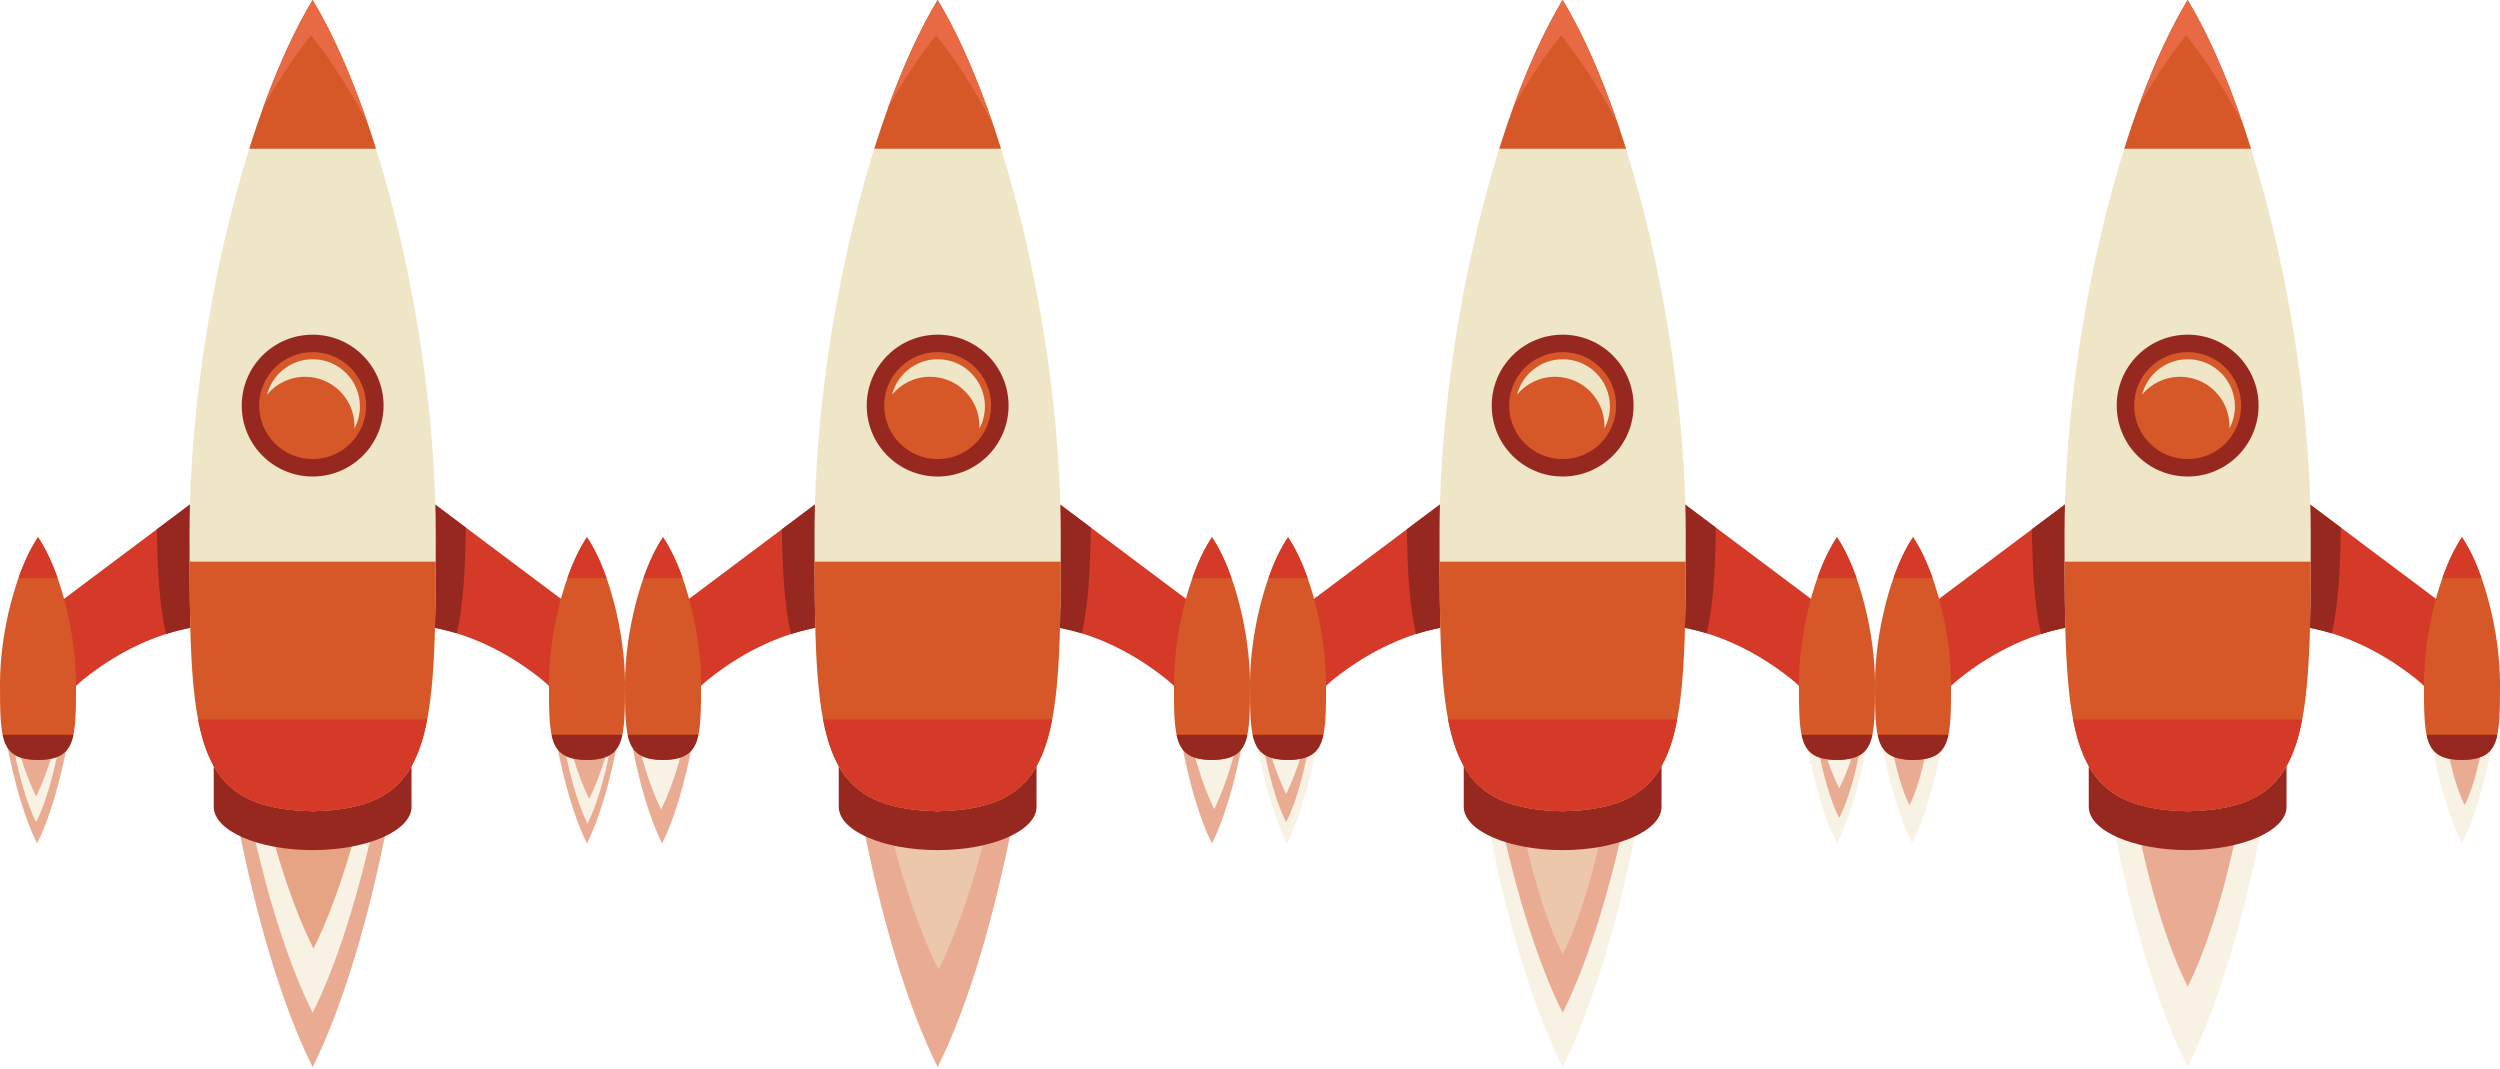 <?xml version="1.0" encoding="utf-8"?>
<!-- Generator: Adobe Illustrator 16.0.0, SVG Export Plug-In . SVG Version: 6.00 Build 0)  -->
<!DOCTYPE svg PUBLIC "-//W3C//DTD SVG 1.1//EN" "http://www.w3.org/Graphics/SVG/1.1/DTD/svg11.dtd">
<svg version="1.1" id="Layer_1" xmlns="http://www.w3.org/2000/svg" xmlns:xlink="http://www.w3.org/1999/xlink" x="0px" y="0px"
	 width="400px" height="171px" viewBox="0 0 400 171" enable-background="new 0 0 400 171" xml:space="preserve">
<g opacity="0.5">
	<path fill="#D65727" d="M101.123,119.114c1.188,6.229,2.859,11.93,4.816,15.856l0,0c1.957-3.928,3.627-9.628,4.816-15.856H101.123z
		"/>
	<path fill="#D65727" d="M102.236,119.891c0.875,4.582,2.104,8.777,3.543,11.664h0.002c1.439-2.887,2.668-7.082,3.543-11.664
		H102.236z"/>
	<path fill="#EFE5C7" d="M100.963,113.676c1.189,6.229,2.861,11.928,4.816,15.854h0.001c1.956-3.926,3.628-9.625,4.817-15.854
		H100.963z"/>
</g>
<g opacity="0.5">
	<path fill="#D65727" d="M198.731,119.114c-1.189,6.229-2.86,11.93-4.815,15.856h-0.001c-1.956-3.928-3.627-9.628-4.817-15.856
		H198.731z"/>
	<path fill="#D65727" d="M197.618,119.891c-0.825,4.324-1.985,8.283-3.344,11.006l0,0c-1.358-2.723-2.519-6.682-3.345-11.006
		H197.618z"/>
	<path fill="#EFE5C7" d="M199.092,113.609c-1.189,6.229-2.861,11.93-4.817,15.854l0,0c-1.957-3.926-3.628-9.627-4.817-15.854
		H199.092z"/>
</g>
<g opacity="0.5">
	<path fill="#D65727" d="M162.215,130.619c-3.01,15.764-7.24,30.188-12.189,40.124h-0.002c-4.951-9.938-9.182-24.36-12.191-40.124
		H162.215L162.215,130.619z"/>
	<path fill="#D65727" d="M161.059,125.725c-2.725,14.271-6.551,27.334-11.033,36.324h-0.004c-4.482-8.99-8.311-22.053-11.035-36.324
		H161.059z"/>
</g>
<path opacity="0.5" fill="#EFE5C7" d="M160.365,121.537c-2.52,13.201-6.061,25.281-10.207,33.598h-0.002
	c-4.146-8.314-7.687-20.396-10.207-33.598H160.365L160.365,121.537z"/>
<g>
	<path fill="#962820" d="M150.023,128.479c-8.739,0-15.824-3.106-15.824-6.94v7.538c0,3.833,7.085,6.941,15.824,6.941
		c8.738,0,15.824-3.108,15.824-6.941v-7.538C165.848,125.371,158.762,128.479,150.023,128.479z"/>
	<g>
		<g>
			<g>
				<path fill="#D43A27" d="M196.204,100.648l-29.009-21.739l-4.029,21.058c0,0,10.958-1.252,23.391,8.652
					c3.594,2.863,5.551,6.957,5.551,6.957L196.204,100.648z"/>
				<g>
					<g>
						<path fill="#D65727" d="M193.914,85.953h0.002c3.564,5.271,6.084,15.348,6.084,23.423c0,9.04-0.105,12.12-6.084,12.228h-0.002
							c-5.978-0.106-6.084-3.188-6.084-12.228C187.83,101.301,190.351,91.225,193.914,85.953z"/>
						<path fill="#D43A27" d="M190.783,92.488c0.896-2.539,1.956-4.799,3.131-6.535h0.002c1.175,1.736,2.236,3.997,3.131,6.535
							H190.783z"/>
						<path fill="#962820" d="M199.576,117.57c-0.606,2.838-2.08,3.969-5.66,4.033h-0.002c-3.58-0.064-5.054-1.195-5.66-4.033
							H199.576z"/>
					</g>
				</g>
			</g>
			<g>
				<path fill="#D43A27" d="M103.795,100.648l29.011-21.739l4.028,21.058c0,0-10.957-1.252-23.391,8.652
					c-3.594,2.863-5.551,6.957-5.551,6.957L103.795,100.648z"/>
				<g>
					<g>
						<path fill="#D65727" d="M106.086,85.953h-0.002C102.52,91.225,100,101.301,100,109.376c0,9.04,0.106,12.12,6.084,12.228h0.002
							c5.978-0.106,6.084-3.188,6.084-12.228C112.17,101.301,109.65,91.225,106.086,85.953z"/>
						<path fill="#D43A27" d="M109.217,92.488c-0.895-2.539-1.956-4.799-3.131-6.535h-0.001c-1.175,1.736-2.236,3.997-3.132,6.535
							H109.217z"/>
						<path fill="#962820" d="M100.424,117.57c0.606,2.838,2.08,3.969,5.66,4.033h0.002c3.58-0.064,5.053-1.195,5.66-4.033H100.424z
							"/>
					</g>
				</g>
			</g>
		</g>
		<path fill="#962820" d="M174.531,84.408l-7.336-5.499l-4.029,21.057c0,0,4.004-0.452,9.914,1.37
			C174.112,96.943,174.434,91.369,174.531,84.408z"/>
		<path fill="#962820" d="M125.097,84.687c0.104,6.89,0.435,12.409,1.474,16.758c6.101-1.949,10.264-1.479,10.264-1.479
			l-4.029-21.058L125.097,84.687z"/>
	</g>
	<path fill="#EFE5C7" d="M150.025,0h-0.004c-11.537,19.188-19.696,55.876-19.696,85.276c0,32.916,0.345,44.128,19.696,44.516h0.004
		c19.352-0.388,19.695-11.601,19.695-44.516C169.721,55.876,161.562,19.188,150.025,0z"/>
	<path fill="#D65727" d="M130.33,89.865c0.072,29.375,1.268,39.559,19.691,39.927h0.004c18.423-0.368,19.619-10.552,19.691-39.927
		H130.33L130.33,89.865z"/>
	<g>
		<circle fill="#962820" cx="150.023" cy="64.896" r="11.347"/>
		<circle fill="#D65727" cx="150.023" cy="64.896" r="8.56"/>
		<path fill="#EFE5C7" d="M148.811,60.286c4.363,0,7.9,3.538,7.9,7.9c0,0.131-0.004,0.262-0.012,0.391
			c0.566-1.058,0.889-2.267,0.889-3.551c0-4.169-3.379-7.549-7.549-7.549c-3.521,0-6.478,2.41-7.312,5.67
			C144.176,61.399,146.363,60.286,148.811,60.286z"/>
	</g>
	<path fill="#D65727" d="M160.162,23.793c-2.898-9.24-6.334-17.468-10.137-23.793h-0.004c-3.804,6.325-7.239,14.553-10.137,23.793
		H160.162z"/>
	<path fill="#E86A44" d="M149.775,5.662h0.005c3.253,4.037,6.304,8.853,9.097,14.21c-2.611-7.645-5.596-14.458-8.852-19.872h-0.002
		c-2.881,4.789-5.549,10.669-7.934,17.253C144.49,12.939,147.061,9.028,149.775,5.662z"/>
	<path fill="#D43A27" d="M131.697,115.111c1.965,10.332,6.735,14.449,18.324,14.681h0.004c11.588-0.231,16.359-4.349,18.324-14.681
		H131.697z"/>
</g>
<g opacity="0.5">
	<path fill="#EFE5C7" d="M201.123,119.114c1.189,6.229,2.861,11.93,4.816,15.856l0,0c1.957-3.928,3.627-9.628,4.817-15.856H201.123z
		"/>
	<path fill="#D65727" d="M202.236,119.891c0.875,4.582,2.104,8.777,3.543,11.664h0.002c1.439-2.887,2.668-7.082,3.543-11.664
		H202.236z"/>
	<path fill="#EFE5C7" d="M200.963,111.188c1.189,6.229,2.861,11.929,4.816,15.854l0,0c1.957-3.927,3.629-9.626,4.818-15.854H200.963
		z"/>
</g>
<g opacity="0.5">
	<path fill="#EFE5C7" d="M298.732,119.114c-1.189,6.229-2.86,11.93-4.816,15.856h-0.002c-1.955-3.928-3.627-9.628-4.816-15.856
		H298.732z"/>
	<path fill="#D65727" d="M297.618,119.891c-0.825,4.324-1.985,8.283-3.345,11.006l0,0c-1.357-2.723-2.519-6.682-3.344-11.006
		H297.618z"/>
	<path fill="#EFE5C7" d="M299.092,110.291c-1.189,6.229-2.861,11.93-4.816,15.855h-0.002c-1.955-3.928-3.627-9.627-4.815-15.855
		H299.092z"/>
</g>
<g opacity="0.5">
	<path fill="#EFE5C7" d="M262.214,130.619c-3.01,15.764-7.239,30.188-12.188,40.124h-0.002c-4.951-9.938-9.181-24.36-12.19-40.124
		H262.214L262.214,130.619z"/>
	<path fill="#D65727" d="M261.061,125.725c-2.726,14.271-6.552,27.334-11.035,36.324h-0.002c-4.483-8.99-8.312-22.053-11.035-36.324
		H261.061z"/>
</g>
<path opacity="0.5" fill="#EFE5C7" d="M256.977,129.792c-1.717,8.991-4.127,17.222-6.951,22.885h-0.002
	c-2.823-5.663-5.234-13.894-6.953-22.885H256.977z"/>
<g>
	<path fill="#962820" d="M250.023,128.479c-8.739,0-15.823-3.106-15.823-6.94v7.538c0,3.833,7.084,6.941,15.823,6.941
		c8.738,0,15.824-3.108,15.824-6.941v-7.538C265.848,125.371,258.764,128.479,250.023,128.479z"/>
	<g>
		<g>
			<g>
				<path fill="#D43A27" d="M296.204,100.648l-29.009-21.739l-4.028,21.058c0,0,10.957-1.252,23.392,8.652
					c3.594,2.863,5.549,6.957,5.549,6.957L296.204,100.648z"/>
				<g>
					<g>
						<path fill="#D65727" d="M293.914,85.953L293.914,85.953c3.566,5.271,6.086,15.348,6.086,23.423
							c0,9.04-0.105,12.12-6.085,12.228h-0.001c-5.979-0.106-6.084-3.188-6.084-12.228
							C287.83,101.301,290.352,91.225,293.914,85.953z"/>
						<path fill="#D43A27" d="M290.783,92.488c0.896-2.539,1.957-4.799,3.131-6.535h0.001c1.176,1.736,2.237,3.997,3.132,6.535
							H290.783z"/>
						<path fill="#962820" d="M299.577,117.57c-0.606,2.838-2.081,3.969-5.662,4.033h-0.001c-3.58-0.064-5.055-1.195-5.661-4.033
							H299.577z"/>
					</g>
				</g>
			</g>
			<g>
				<path fill="#D43A27" d="M203.795,100.648l29.012-21.739l4.026,21.058c0,0-10.958-1.252-23.392,8.652
					c-3.592,2.863-5.551,6.957-5.551,6.957L203.795,100.648z"/>
				<g>
					<g>
						<path fill="#D65727" d="M206.086,85.953h-0.002c-3.562,5.271-6.084,15.348-6.084,23.423c0,9.04,0.105,12.12,6.084,12.228
							h0.002c5.979-0.106,6.084-3.188,6.084-12.228C212.17,101.301,209.65,91.225,206.086,85.953z"/>
						<path fill="#D43A27" d="M209.218,92.488c-0.896-2.539-1.956-4.799-3.132-6.535h-0.002c-1.175,1.736-2.236,3.997-3.131,6.535
							H209.218z"/>
						<path fill="#962820" d="M200.424,117.57c0.605,2.838,2.08,3.969,5.66,4.033h0.002c3.579-0.064,5.053-1.195,5.66-4.033H200.424
							z"/>
					</g>
				</g>
			</g>
		</g>
		<path fill="#962820" d="M274.531,84.408l-7.338-5.499l-4.027,21.057c0,0,4.004-0.452,9.915,1.37
			C274.113,96.943,274.434,91.369,274.531,84.408z"/>
		<path fill="#962820" d="M225.098,84.687c0.103,6.89,0.435,12.409,1.473,16.758c6.102-1.949,10.265-1.479,10.265-1.479
			l-4.028-21.058L225.098,84.687z"/>
	</g>
	<path fill="#EFE5C7" d="M250.025,0h-0.004c-11.537,19.188-19.696,55.876-19.696,85.276c0,32.916,0.345,44.128,19.696,44.516h0.004
		c19.352-0.388,19.695-11.601,19.695-44.516C269.723,55.876,261.562,19.188,250.025,0z"/>
	<path fill="#D65727" d="M230.33,89.865c0.072,29.375,1.27,39.559,19.691,39.927h0.004c18.424-0.368,19.619-10.552,19.69-39.927
		H230.33L230.33,89.865z"/>
	<g>
		<circle fill="#962820" cx="250.023" cy="64.896" r="11.347"/>
		<circle fill="#D65727" cx="250.023" cy="64.896" r="8.56"/>
		<path fill="#EFE5C7" d="M248.811,60.286c4.364,0,7.9,3.538,7.9,7.9c0,0.131-0.004,0.262-0.011,0.391
			c0.565-1.058,0.889-2.267,0.889-3.551c0-4.169-3.38-7.549-7.549-7.549c-3.522,0-6.478,2.41-7.313,5.67
			C244.175,61.399,246.363,60.286,248.811,60.286z"/>
	</g>
	<path fill="#D65727" d="M260.163,23.793c-2.897-9.24-6.335-17.468-10.138-23.793h-0.004c-3.804,6.325-7.239,14.553-10.138,23.793
		H260.163z"/>
	<path fill="#E86A44" d="M249.775,5.662h0.004c3.254,4.037,6.305,8.853,9.098,14.21c-2.609-7.645-5.596-14.458-8.852-19.872h-0.004
		c-2.879,4.789-5.549,10.669-7.933,17.253C244.49,12.939,247.062,9.028,249.775,5.662z"/>
	<path fill="#D43A27" d="M231.698,115.111c1.963,10.332,6.733,14.449,18.323,14.681h0.004c11.589-0.231,16.359-4.349,18.324-14.681
		H231.698z"/>
</g>
<g opacity="0.5">
	<path fill="#EFE5C7" d="M301.123,119.115c1.189,6.229,2.859,11.93,4.816,15.855l0,0c1.957-3.927,3.627-9.628,4.816-15.855H301.123z
		"/>
	<path fill="#D65727" d="M302.799,119.893c0.67,3.508,1.611,6.722,2.713,8.933h0.002c1.103-2.211,2.043-5.423,2.713-8.933H302.799z"
		/>
</g>
<g opacity="0.5">
	<path fill="#EFE5C7" d="M398.732,119.115c-1.189,6.229-2.86,11.93-4.816,15.855h-0.001c-1.956-3.927-3.627-9.628-4.815-15.855
		H398.732z"/>
	<path fill="#D65727" d="M397.057,119.893c-0.67,3.508-1.611,6.722-2.713,8.933h-0.001c-1.103-2.211-2.044-5.423-2.714-8.933
		H397.057z"/>
</g>
<g opacity="0.5">
	<path fill="#EFE5C7" d="M362.215,130.619c-3.01,15.764-7.238,30.188-12.189,40.125h-0.002c-4.951-9.938-9.181-24.361-12.19-40.125
		H362.215z"/>
	<path fill="#D65727" d="M358.518,129.91c-2.098,10.984-5.043,21.035-8.492,27.953h-0.002c-3.449-6.918-6.396-16.969-8.491-27.953
		H358.518z"/>
</g>
<g>
	<path fill="#962820" d="M350.023,128.48c-8.739,0-15.824-3.108-15.824-6.943v7.539c0,3.833,7.085,6.941,15.824,6.941
		c8.738,0,15.824-3.107,15.824-6.941v-7.539C365.85,125.371,358.764,128.48,350.023,128.48z"/>
	<g>
		<g>
			<g>
				<path fill="#D43A27" d="M396.205,100.648l-29.01-21.738l-4.028,21.057c0,0,10.958-1.252,23.392,8.653
					c3.594,2.862,5.551,6.958,5.551,6.958L396.205,100.648z"/>
				<g>
					<g>
						<path fill="#D65727" d="M393.915,85.953L393.915,85.953c3.565,5.271,6.085,15.348,6.085,23.424
							c0,9.039-0.105,12.119-6.084,12.227h-0.001c-5.979-0.106-6.085-3.188-6.085-12.227
							C387.83,101.301,390.352,91.225,393.915,85.953z"/>
						<path fill="#D43A27" d="M390.783,92.489c0.895-2.539,1.955-4.798,3.132-6.536h0.001c1.175,1.738,2.234,3.998,3.132,6.536
							H390.783z"/>
						<path fill="#962820" d="M399.577,117.57c-0.606,2.838-2.081,3.971-5.661,4.033h-0.001c-3.58-0.062-5.054-1.195-5.661-4.033
							H399.577z"/>
					</g>
				</g>
			</g>
			<g>
				<path fill="#D43A27" d="M303.795,100.648l29.012-21.739l4.027,21.057c0,0-10.958-1.252-23.393,8.653
					c-3.594,2.863-5.551,6.958-5.551,6.958L303.795,100.648z"/>
				<g>
					<g>
						<path fill="#D65727" d="M306.086,85.953L306.086,85.953c-3.564,5.271-6.086,15.348-6.086,23.424
							c0,9.039,0.105,12.119,6.085,12.227h0.001c5.979-0.106,6.085-3.188,6.085-12.227
							C312.171,101.301,309.648,91.225,306.086,85.953z"/>
						<path fill="#D43A27" d="M309.218,92.489c-0.896-2.539-1.958-4.798-3.132-6.536h-0.001c-1.175,1.738-2.237,3.998-3.133,6.536
							H309.218z"/>
						<path fill="#962820" d="M300.423,117.57c0.606,2.838,2.081,3.971,5.662,4.033h0.001c3.579-0.062,5.055-1.195,5.66-4.033
							H300.423z"/>
					</g>
				</g>
			</g>
		</g>
		<path fill="#962820" d="M374.532,84.408l-7.337-5.499l-4.029,21.058c0,0,4.005-0.453,9.915,1.369
			C374.113,96.945,374.434,91.369,374.532,84.408z"/>
		<path fill="#962820" d="M325.098,84.688c0.104,6.891,0.435,12.41,1.473,16.76c6.103-1.951,10.266-1.48,10.266-1.48l-4.027-21.057
			L325.098,84.688z"/>
	</g>
	<path fill="#EFE5C7" d="M350.025,0h-0.004c-11.537,19.188-19.696,55.876-19.696,85.277c0,32.915,0.345,44.127,19.696,44.516h0.004
		c19.353-0.387,19.695-11.602,19.695-44.516C369.723,55.876,361.562,19.188,350.025,0z"/>
	<path fill="#D65727" d="M330.33,89.865c0.072,29.376,1.27,39.56,19.691,39.928h0.004c18.422-0.368,19.619-10.552,19.689-39.928
		H330.33L330.33,89.865z"/>
	<g>
		<circle fill="#962820" cx="350.023" cy="64.896" r="11.347"/>
		<circle fill="#D65727" cx="350.023" cy="64.896" r="8.56"/>
		<path fill="#EFE5C7" d="M348.811,60.286c4.363,0,7.9,3.538,7.9,7.9c0,0.131-0.004,0.262-0.01,0.392
			c0.564-1.058,0.888-2.267,0.888-3.551c0-4.169-3.381-7.549-7.55-7.549c-3.521,0-6.477,2.41-7.312,5.67
			C344.176,61.399,346.363,60.286,348.811,60.286z"/>
	</g>
	<path fill="#D65727" d="M360.162,23.793c-2.898-9.24-6.335-17.468-10.137-23.793h-0.004c-3.805,6.325-7.24,14.553-10.137,23.793
		H360.162z"/>
	<path fill="#E86A44" d="M349.775,5.662h0.004c3.254,4.037,6.306,8.853,9.099,14.21c-2.61-7.645-5.597-14.458-8.853-19.872h-0.002
		c-2.881,4.789-5.549,10.669-7.934,17.253C344.49,12.94,347.062,9.028,349.775,5.662z"/>
	<path fill="#D43A27" d="M331.698,115.111c1.964,10.334,6.733,14.449,18.325,14.682h0.002c11.59-0.232,16.359-4.348,18.324-14.682
		H331.698z"/>
</g>
<g opacity="0.5">
	<path fill="#D65727" d="M1.123,119.115c1.189,6.229,2.86,11.93,4.816,15.855l0,0c1.957-3.927,3.627-9.628,4.817-15.855H1.123z"/>
	<path fill="#EFE5C7" d="M2.236,119.893c0.875,4.58,2.104,8.775,3.543,11.662H5.78c1.44-2.887,2.668-7.082,3.544-11.662H2.236z"/>
	<path fill="#D65727" d="M0.962,111.574c1.189,6.229,2.86,11.93,4.816,15.854l0,0c1.956-3.925,3.628-9.626,4.818-15.854H0.962
		L0.962,111.574z"/>
</g>
<g opacity="0.5">
	<path fill="#D65727" d="M98.732,119.115c-1.189,6.229-2.86,11.93-4.816,15.855h-0.001c-1.956-3.927-3.627-9.628-4.817-15.855
		H98.732z"/>
	<path fill="#EFE5C7" d="M97.618,119.893c-0.892,4.674-2.146,8.953-3.615,11.898l0,0c-1.468-2.945-2.723-7.225-3.615-11.898H97.618z
		"/>
	<path fill="#D65727" d="M99.091,111.963c-1.189,6.229-2.86,11.93-4.816,15.855h-0.001c-1.956-3.926-3.627-9.627-4.816-15.855
		H99.091z"/>
</g>
<g opacity="0.5">
	<path fill="#D65727" d="M62.213,130.619c-3.009,15.764-7.239,30.188-12.189,40.125h-0.002c-4.95-9.938-9.18-24.361-12.19-40.125
		H62.213z"/>
	<path fill="#EFE5C7" d="M61.06,125.725c-2.725,14.272-6.553,27.334-11.035,36.324h-0.003c-4.483-8.99-8.311-22.052-11.035-36.324
		H61.06z"/>
</g>
<path opacity="0.5" fill="#D65727" d="M60.365,118.171c-2.52,13.202-6.06,25.284-10.206,33.599h-0.002
	c-4.146-8.313-7.687-20.396-10.207-33.599H60.365z"/>
<g>
	<path fill="#962820" d="M50.022,128.479c-8.739,0-15.824-3.106-15.824-6.941v7.539c0,3.832,7.085,6.941,15.824,6.941
		c8.739,0,15.824-3.108,15.824-6.941v-7.539C65.847,125.371,58.762,128.479,50.022,128.479z"/>
	<g>
		<g>
			<g>
				<path fill="#D43A27" d="M96.205,100.648L67.195,78.91l-4.029,21.057c0,0,10.958-1.252,23.391,8.652
					c3.593,2.863,5.551,6.958,5.551,6.958L96.205,100.648z"/>
				<g>
					<g>
						<path fill="#D65727" d="M93.915,85.953L93.915,85.953C97.48,91.225,100,101.301,100,109.376c0,9.04-0.106,12.12-6.085,12.228
							l0,0c-5.978-0.106-6.084-3.188-6.084-12.228C87.83,101.301,90.351,91.225,93.915,85.953z"/>
						<path fill="#D43A27" d="M90.783,92.488c0.895-2.539,1.957-4.797,3.131-6.535l0,0c1.175,1.738,2.237,3.997,3.133,6.535H90.783z
							"/>
						<path fill="#962820" d="M99.577,117.57c-0.607,2.838-2.081,3.97-5.662,4.033l0,0c-3.58-0.063-5.054-1.195-5.661-4.033H99.577z
							"/>
					</g>
				</g>
			</g>
			<g>
				<path fill="#D43A27" d="M3.795,100.648l29.01-21.739l4.028,21.057c0,0-10.958-1.252-23.391,8.652
					c-3.593,2.862-5.55,6.958-5.55,6.958L3.795,100.648z"/>
				<g>
					<g>
						<path fill="#D65727" d="M6.085,85.953L6.085,85.953C2.52,91.225,0,101.301,0,109.376c0,9.04,0.106,12.12,6.084,12.228h0.001
							c5.978-0.106,6.084-3.188,6.084-12.228C12.17,101.301,9.65,91.225,6.085,85.953z"/>
						<path fill="#D43A27" d="M9.217,92.488c-0.896-2.539-1.957-4.797-3.132-6.535H6.084c-1.175,1.738-2.237,3.997-3.131,6.535
							H9.217z"/>
						<path fill="#962820" d="M0.423,117.57c0.606,2.838,2.081,3.97,5.661,4.033h0.001c3.58-0.063,5.054-1.195,5.661-4.033H0.423z"
							/>
					</g>
				</g>
			</g>
		</g>
		<path fill="#962820" d="M74.531,84.408l-7.336-5.499l-4.029,21.058c0,0,4.005-0.453,9.915,1.369
			C74.112,96.945,74.434,91.369,74.531,84.408z"/>
		<path fill="#962820" d="M25.096,84.688c0.103,6.891,0.435,12.408,1.474,16.76c6.101-1.951,10.264-1.48,10.264-1.48L32.805,78.91
			L25.096,84.688z"/>
	</g>
	<path fill="#EFE5C7" d="M50.025,0h-0.003C38.484,19.188,30.325,55.876,30.325,85.276c0,32.916,0.345,44.128,19.697,44.516h0.003
		c19.352-0.386,19.696-11.601,19.696-44.516C69.721,55.876,61.563,19.188,50.025,0z"/>
	<path fill="#D65727" d="M30.33,89.865c0.072,29.376,1.269,39.559,19.692,39.927h0.003c18.424-0.368,19.62-10.551,19.692-39.927
		H30.33L30.33,89.865z"/>
	<g>
		<circle fill="#962820" cx="50.024" cy="64.896" r="11.347"/>
		<circle fill="#D65727" cx="50.023" cy="64.896" r="8.56"/>
		<path fill="#EFE5C7" d="M48.811,60.286c4.362,0,7.9,3.538,7.9,7.9c0,0.131-0.003,0.262-0.011,0.392
			c0.566-1.058,0.888-2.267,0.888-3.551c0-4.169-3.379-7.549-7.549-7.549c-3.521,0-6.478,2.41-7.313,5.669
			C44.175,61.399,46.363,60.286,48.811,60.286z"/>
	</g>
	<path fill="#D65727" d="M60.162,23.793C57.264,14.553,53.828,6.325,50.025,0h-0.003c-3.804,6.325-7.239,14.553-10.138,23.793
		H60.162z"/>
	<path fill="#E86A44" d="M49.775,5.662h0.004c3.253,4.037,6.305,8.853,9.097,14.21C56.266,12.227,53.28,5.415,50.024,0h-0.003
		c-2.88,4.789-5.548,10.669-7.932,17.253C44.49,12.939,47.061,9.028,49.775,5.662z"/>
	<path fill="#D43A27" d="M31.697,115.111c1.964,10.334,6.735,14.449,18.324,14.681h0.003c11.589-0.231,16.36-4.347,18.324-14.681
		H31.697z"/>
</g>
</svg>
